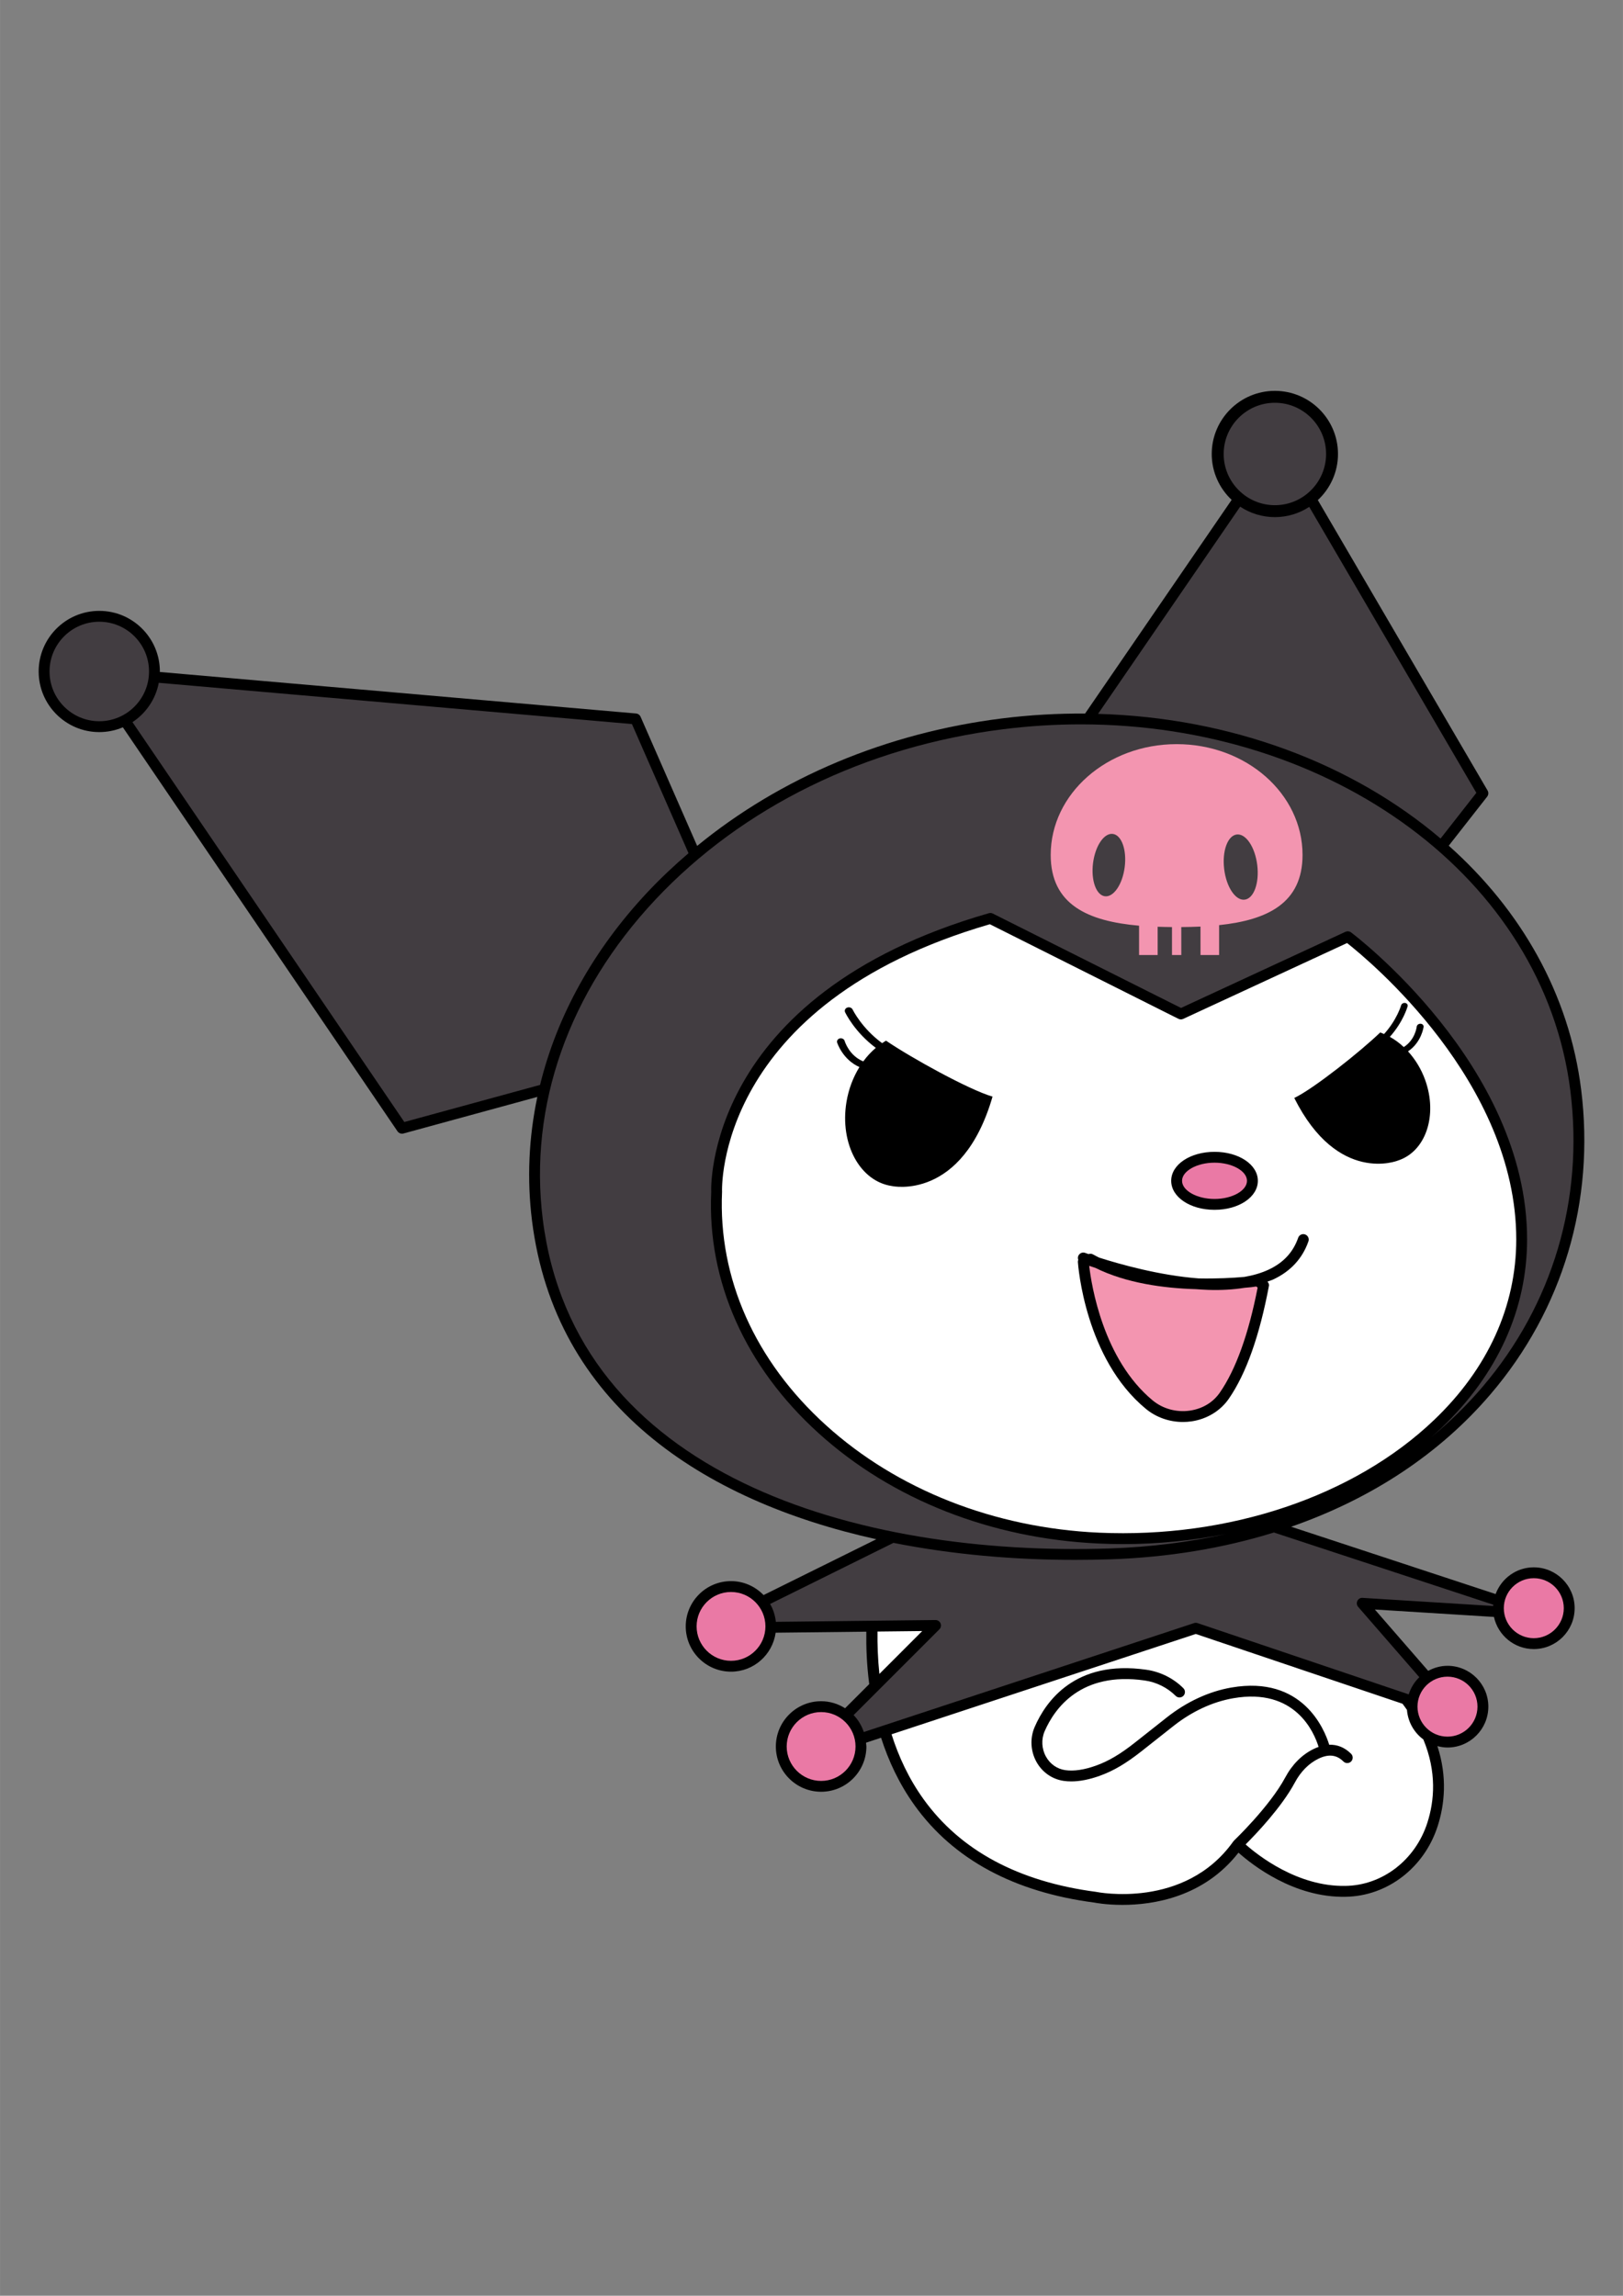 <?xml version="1.0" encoding="UTF-8"?>
<!DOCTYPE svg PUBLIC "-//W3C//DTD SVG 1.0//EN" "http://www.w3.org/TR/2001/REC-SVG-20010904/DTD/svg10.dtd">
<!-- Creator: CorelDRAW 2018 (64-Bit) -->
<svg xmlns="http://www.w3.org/2000/svg" xml:space="preserve" width="8.268in" height="11.693in" version="1.0" style="shape-rendering:geometricPrecision; text-rendering:geometricPrecision; image-rendering:optimizeQuality; fill-rule:evenodd; clip-rule:evenodd"
viewBox="0 0 8267.72 11692.91"
 xmlns:xlink="http://www.w3.org/1999/xlink">
 <rect x="0" y="0" width="8267.72" height="11692.91" fill="#808080" stroke="none"/>
 <defs>
  <style type="text/css">
   <![CDATA[
    .fil0 {fill:black;fill-rule:nonzero}
    .fil2 {fill:#423D41;fill-rule:nonzero}
    .fil3 {fill:#EA79A5;fill-rule:nonzero}
    .fil4 {fill:#F395B0;fill-rule:nonzero}
    .fil1 {fill:white;fill-rule:nonzero}
   ]]>
  </style>
 </defs>
 <g id="Слой_x0020_1">
  <g id="_2265459355840">
   <path class="fil0" d="M7813.33 7982.85c-89.2,0 -164.98,56.91 -194.36,136.09l-1041.69 -342.85c408.04,-141.86 755.97,-370.43 1016.54,-675.78 368.14,-431.31 531.78,-982.09 460.85,-1550.49 -60.88,-487.85 -307.4,-915.53 -674.54,-1242.46l195.82 -249.91c6.89,-9.05 7.78,-21.23 2.05,-31.07l-864.77 -1479.22c63.02,-58.72 102.68,-142.16 102.68,-234.87 0,-177.31 -144.22,-321.52 -321.5,-321.52 -177.32,0 -321.65,144.2 -321.65,321.52 0,92.13 39.18,175.08 101.41,233.76l-746.6 1088.33c-138.91,-0.9 -280.19,6.89 -422.93,24.74 -588.63,73.5 -1128.33,301.07 -1553.27,649.37l-288.22 -657.93c-4.06,-9.29 -12.89,-15.63 -22.92,-16.5l-2426.02 -211.43c0,-0.87 0.12,-1.72 0.12,-2.59 0,-170.24 -138.48,-308.7 -308.73,-308.7 -170.28,0 -308.76,138.46 -308.76,308.7 0,170.2 138.48,308.76 308.76,308.76 42.59,0 83.17,-8.67 120.15,-24.39l1399.14 2057.77c5.25,7.66 13.89,12.07 22.89,12.07 2.43,0 4.87,-0.35 7.3,-1.01l682.12 -186.37c-43.56,206.57 -53.63,418.2 -27.2,630.09 116.65,934.63 865.41,1425.99 1754.07,1622.82l-574.39 284.37c-42,-43.6 -100.73,-71.03 -165.88,-71.03 -127.16,0 -230.62,103.46 -230.62,230.5 0,127.28 103.46,230.71 230.62,230.71 116.19,0 211.62,-86.61 227.43,-198.51l461.89 -5.2c-1.22,78.6 2.05,169.5 14.8,266.96l-122.96 123c-35.59,-22.36 -77.13,-35.81 -122.09,-35.81 -127.16,0 -230.63,103.46 -230.63,230.62 0,127.16 103.48,230.59 230.63,230.59 127.06,0 230.62,-103.43 230.62,-230.59 0,-6.55 -1.5,-12.76 -2.04,-19.22l76.8 -25.38c37.61,117.09 92.27,235.12 171.19,344.99 197.09,274.31 505.48,440.79 914.33,494.54 1.69,0.34 58.96,11.86 144.53,11.86 158.58,0 414.14,-39.97 590.67,-266.07 68.98,61.32 281.97,230.25 545.78,224.74 212.44,-3.14 400.93,-147.84 469.02,-360.02 35.22,-109.79 50.03,-249.8 -1.5,-407.48 16.62,4.29 33.57,7.25 51.4,7.25 114.75,0 208.15,-93.4 208.15,-208.15 0,-114.74 -93.4,-208 -208.15,-208 -35.68,0 -68.89,9.8 -98.24,25.75l-271.72 -312.5 606.68 37.82c20.42,93.4 103.55,163.65 202.92,163.65 114.77,0 208.17,-93.4 208.17,-208.13 0,-114.75 -93.4,-208.15 -208.17,-208.15z"/>
   <path class="fil1" d="M7144.56 8677.64c7.89,10.48 15.58,20.87 22.69,31.26 4.97,61.68 36.36,115.67 83.46,150.57 68.98,165.89 56.45,312.46 20.45,424.39 -60.87,189.49 -228.57,318.79 -417.19,321.61 -243.61,4.55 -445.98,-155.72 -508.67,-211.27 51.52,-51.3 183.19,-188.84 250.98,-315.45 30.03,-56.13 71.94,-98.14 121.15,-121.61 50.71,-24.41 91.94,-19.54 126.15,14.67 10.85,10.72 28.34,10.72 39.19,0 10.71,-10.84 10.71,-28.34 0,-39.18 -32.3,-32.2 -70.02,-47.66 -111.58,-46.1 -24.83,-80.41 -136.41,-353.69 -498.15,-291.49 -114.05,19.68 -227.89,72.3 -329.18,152.26l-161.28 127.39c-75.9,59.96 -135.5,95.22 -199.55,118.13 -59.96,21.46 -112.49,29.25 -156.19,23.05 -41.46,-5.88 -77.36,-30.84 -98.37,-68.56 -22.27,-39.77 -24.87,-88.2 -6.91,-129.63 50.61,-116.35 184.23,-304.93 509.68,-258.5 59.76,8.44 115.76,36.36 157.77,78.37 10.84,10.84 28.34,10.84 39.19,0 10.74,-10.84 10.74,-28.34 0,-39.09 -50.48,-50.48 -117.55,-83.92 -189.17,-94.08 -362.07,-51.48 -511.24,160.37 -568.15,291.26 -24.87,57.14 -21.36,124.01 9.25,178.68 29.58,52.85 80.19,87.94 138.91,96.32 12.17,1.69 24.83,2.6 37.92,2.6 43.5,0 92.07,-9.48 144.69,-28.34 70.02,-25.09 134.4,-62.91 215.14,-126.7l161.28 -127.42c94.18,-74.31 199.43,-123.07 304.35,-141.15 315.77,-54.99 412.09,174.04 434.69,247.89 -7.79,2.82 -15.58,5.87 -23.5,9.7 -59.96,28.57 -110.44,78.82 -146.15,145.47 -79.24,148.07 -259.51,320.38 -261.3,322.07 -0.68,0.68 -1,1.59 -1.59,2.37 -0.58,0.58 -1.36,0.91 -1.79,1.59 -247.46,347.72 -693.09,258.37 -699.65,257.05 -395.15,-51.94 -690.69,-210.76 -878.49,-472.05 -75.12,-104.37 -127.29,-217.64 -162.97,-330.44l1549.9 -511.04 1052.98 355.41zm-2664.89 -151.8l218.41 -218.51 -227.99 2.59c-0.91,64.47 1.46,137.68 9.58,215.92zm-271.94 -1266.66c-361.48,-327.17 -549.51,-748.19 -529.55,-1188.62 -0.42,-9.48 -35.78,-956.21 1364.15,-1363.2l960.92 481.89c7.6,3.7 16.49,3.83 24.06,0.33l834.83 -386.44c108.3,85.02 861.9,705.82 861.9,1509.35 0,340.25 -144.69,658.26 -418.32,919.59 -408.03,389.85 -1046.1,603.89 -1707.32,574.28 -533.96,-24.38 -1027.79,-218.74 -1390.67,-547.17zm2385.48 -1666.87c222.15,442.8 527.53,318.89 527.53,318.89 142.06,-45.7 204.42,-229.58 139.24,-410.72 -20.32,-56.45 -50.94,-105.57 -87.3,-145.57 68.79,-46.29 79.28,-123.78 79.28,-124.79 1.01,-8.57 -6.1,-15.72 -15.81,-15.91 -9.61,-0.23 -18.18,6.3 -19.19,14.77 -0.32,3.51 -8.47,67.43 -65.96,104.01 -22.24,-20.78 -45.97,-38.27 -70.9,-52.04 67.39,-75.35 89.21,-150.79 90.44,-155.3 2.27,-8.02 -3.38,-15.81 -12.43,-17.27 -9.13,-1.46 -18.28,3.96 -20.55,11.98 -0.33,1.01 -21.69,74.64 -87.07,146.35 -6.43,-2.82 -12.89,-5.87 -19.41,-8.11 -99.73,96.22 -339.02,286.49 -437.87,333.72zm-627 421.89c0,82.91 97.04,147.84 220.82,147.84 123.65,0 220.65,-64.93 220.65,-147.84 0,-82.78 -97,-147.58 -220.65,-147.58 -123.78,0 -220.82,64.8 -220.82,147.58zm-473.41 402.29c-1.33,3.6 -2.14,7.43 -1.91,11.39 1.36,20 37.04,493.19 346.8,748.28 52.63,43.15 119.5,66.42 188.06,66.42 14.44,0 28.8,-1.01 43.24,-3.05 78.82,-11.3 148.52,-53.63 191.18,-115.99 87.56,-126.93 156.08,-319.15 204.42,-576.65l0 -0.55c0,-7.2 -3.28,-13.67 -8.11,-18.73 9.8,-3.83 20.32,-6.56 29.7,-10.97 88.2,-41.33 148.49,-106.61 179.1,-194 5.09,-14.35 -2.5,-30.16 -16.95,-35.26 -14.57,-5.19 -30.26,2.6 -35.22,16.94 -25.87,73.86 -75.12,126.93 -150.33,162.19 -37.37,17.5 -79.15,29.48 -123.75,37.14 -59.08,5.19 -140.83,9.61 -232.63,7.69 -199.55,-14.9 -403.07,-72.62 -507.17,-105.93 -10.29,-5.2 -20.68,-10.3 -30.61,-15.94 -6.91,-4.19 -15.39,-4.84 -22.95,-2.24l-0.55 0.23c-10.39,-3.64 -16.39,-5.88 -16.95,-6.11 -14.22,-5.42 -30.15,1.92 -35.55,16.27 -2.4,6.33 -1.94,12.98 0.2,18.86zm-436.7 -831.19c-117,-33.34 -415.14,-197.73 -542.63,-284.93 -6.69,3.74 -13.11,8.47 -19.67,12.76 -104.01,-75.9 -149.76,-169.85 -150.31,-171.08 -4.41,-9.38 -16.62,-14.02 -27.33,-10.19 -10.61,3.73 -15.58,14.35 -11.17,23.73 2.59,5.43 48.98,101.42 156.5,181.6 -23.28,19.54 -44.73,42.56 -63.92,68.89 -71.71,-29.48 -93.72,-100.41 -94.86,-104.37 -2.69,-9.35 -13.54,-15 -24.15,-12.85 -10.52,2.24 -16.94,11.62 -14.25,21 0.36,1.13 27.69,86.84 113.72,125.02 -31.62,51.26 -55.09,111.48 -66.07,177.87 -35.22,213.31 68.89,405.08 232.67,428.26 0,0 356.97,78.04 511.46,-455.69z"/>
   <path class="fil2" d="M2764.89 6210.15c-72.17,-578.43 131.46,-1156.54 573.49,-1627.82 443.39,-472.5 1073.09,-780.94 1773.16,-868.33 133.04,-16.62 264.71,-24.63 394.37,-24.63 1277.95,0 2358.37,781.4 2493.91,1867.35 68.98,552.79 -90.12,1088.22 -448.13,1507.63 -78.95,92.63 -166.35,177.91 -261.11,255.91 18.09,-15.9 36.14,-31.71 53.4,-48.11 284.71,-272.04 435.28,-603.95 435.28,-959.68 0,-889.6 -888.14,-1557.02 -897.04,-1563.71 -8.15,-5.96 -18.86,-6.97 -28.14,-2.91l-837.85 387.93 -958.78 -480.79c-6.23,-3.14 -13.34,-3.69 -20.12,-1.78 -1454.78,418.06 -1414.92,1412.56 -1414.37,1419.7 -20.79,454.33 173.71,890.93 547.62,1229.27 372.32,337.1 878.63,536.41 1425.31,561.38 41.91,2.05 83.81,2.96 125.5,2.96 178.88,0 354.93,-18.08 524.77,-51.63 -187.44,41.67 -384.85,66.85 -590.5,73.73 -1291.62,43.5 -2728.26,-374.14 -2890.77,-1676.48zm2892.56 1731.83c-60.06,1.91 -120.48,2.94 -181.02,2.94 -310,0.11 -624.4,-27.13 -925.04,-86.64l-628.47 311.14c15.81,27.32 25.85,58.04 29.26,91.02l813.25 -9.16c0,0 0.09,0 0.23,0 11.15,0 21.2,6.69 25.52,16.96 4.38,10.38 2,22.36 -5.89,30.25l-436.96 436.96c23.41,24.16 40.92,53.63 51.98,86.15l1682.67 -554.82c5.78,-1.81 11.89,-1.81 17.54,0.12l1075.78 363.04c10.61,-33.64 29.04,-63.66 53.89,-87.5l-311.58 -358.33c-7.34,-8.47 -8.81,-20.45 -3.85,-30.51 4.84,-9.94 14.77,-16.04 26.43,-15.23l665.27 41.42c0.13,-2.14 0.46,-4.29 0.69,-6.52l-1117.59 -367.85c-257.15,79.83 -536.42,126.48 -832.09,136.55zm836.98 -5368.88c143.74,0 260.87,-117.02 260.87,-260.83 0,-143.81 -117.13,-260.84 -260.87,-260.84 -143.89,0 -260.88,117.03 -260.88,260.84 0,143.81 117,260.83 260.88,260.83zm175.04 8.55c-50.48,32.89 -110.57,52.2 -175.04,52.2 -65.29,0 -126.06,-19.7 -176.87,-53.26l-723.91 1055.37c677.71,18.86 1295.69,253.51 1744.82,634.93l182.28 -232.77 -851.3 -1456.46zm-6417.28 838.37c0,139.72 113.72,253.43 253.44,253.43 139.76,0 253.42,-113.71 253.42,-253.43 0,-139.72 -113.65,-253.37 -253.42,-253.37 -139.72,0 -253.44,113.65 -253.44,253.37zm2966.93 267.78l288.22 657.81c-73.41,62.83 -143.52,128.85 -209.25,198.87 -276.15,294.32 -460.89,629.63 -546.95,981.19l-691.54 189.06 -1384.85 -2036.67c68.59,-45.15 118.15,-116.86 134,-200.33l2410.38 210.06z"/>
   <path class="fil3" d="M6187.02 5921.81c89.53,0 165.3,42.36 165.3,92.39 0,50.16 -75.77,92.49 -165.3,92.49 -89.7,0 -165.47,-42.33 -165.47,-92.49 0,-50.03 75.77,-92.39 165.47,-92.39zm1779.13 2269.2c0,-84.28 -68.53,-152.81 -152.8,-152.81 -84.15,0 -152.68,68.53 -152.68,152.81 0,84.24 68.54,152.77 152.68,152.77 84.27,0 152.8,-68.53 152.8,-152.77zm-592.46 654.2c84.28,0 152.81,-68.53 152.81,-152.8 0,-84.25 -68.53,-152.68 -152.81,-152.68 -84.24,0 -152.77,68.43 -152.77,152.68 0,84.28 68.53,152.8 152.77,152.8zm-3190.8 -125.11c-96.68,0 -175.4,78.59 -175.4,175.27 0,96.68 78.72,175.37 175.4,175.37 96.55,0 175.27,-78.69 175.27,-175.37 0,-96.67 -78.72,-175.27 -175.27,-175.27zm-283.7 -436.5c0,-96.55 -78.72,-175.14 -175.37,-175.14 -96.67,0 -175.27,78.59 -175.27,175.14 0,96.68 78.59,175.4 175.27,175.4 96.65,0 175.37,-78.72 175.37,-175.4z"/>
   <path class="fil4" d="M5802.58 4714.82l0 149.27 94.73 0 -0.1 -143.88c24.06,0.91 48.34,1.36 73.08,1.59l0 142.29 47.43 0 -0.13 -142.29c33.44,-0.23 66.19,-1 97.91,-2.46l0.13 144.75 94.63 0 0 -152.12c247.66,-26.07 425.2,-112.81 425.07,-357.65 0,-311.59 -287.17,-564.31 -641.44,-564.22 -354.28,0 -641.48,252.76 -641.48,564.44 0.13,253.08 189.39,337.46 450.17,360.28zm-73.21 -298.37c-11.17,87.62 -56.32,154.13 -100.96,148.49 -44.47,-5.65 -71.48,-81.42 -60.28,-169.07 11.17,-87.75 56.23,-154.26 100.83,-148.49 44.51,5.65 71.62,81.29 60.41,169.07zm570.78 -166.15c46.52,-5.65 93.3,64.15 104.47,155.76 11.17,91.68 -17.5,170.5 -64.05,176.15 -46.52,5.78 -93.4,-64.02 -104.44,-155.63 -11.2,-91.67 17.5,-170.5 64.02,-176.27zm-751.69 2196.9c9.06,3.05 19.67,6.56 31.29,10.39 156.64,77.91 348.95,103.79 512.83,108.53 20.78,1.59 41.55,2.95 62.33,3.6 63.69,2.17 126.38,-1.13 185.33,-10.62 11.98,-1 23.05,-2.01 33.21,-3.02 9.02,-1.26 17.59,-2.4 25.84,-3.63l7.37 5.52c-46.2,236.72 -110.8,416.41 -192.12,534.19 -34.44,50.48 -88.98,83.33 -153.36,92.62 -67.88,9.8 -136.64,-9.06 -188.38,-51.29 -253.96,-209.26 -313.15,-589.5 -324.34,-686.28z"/>
  </g>
 </g>
</svg>
